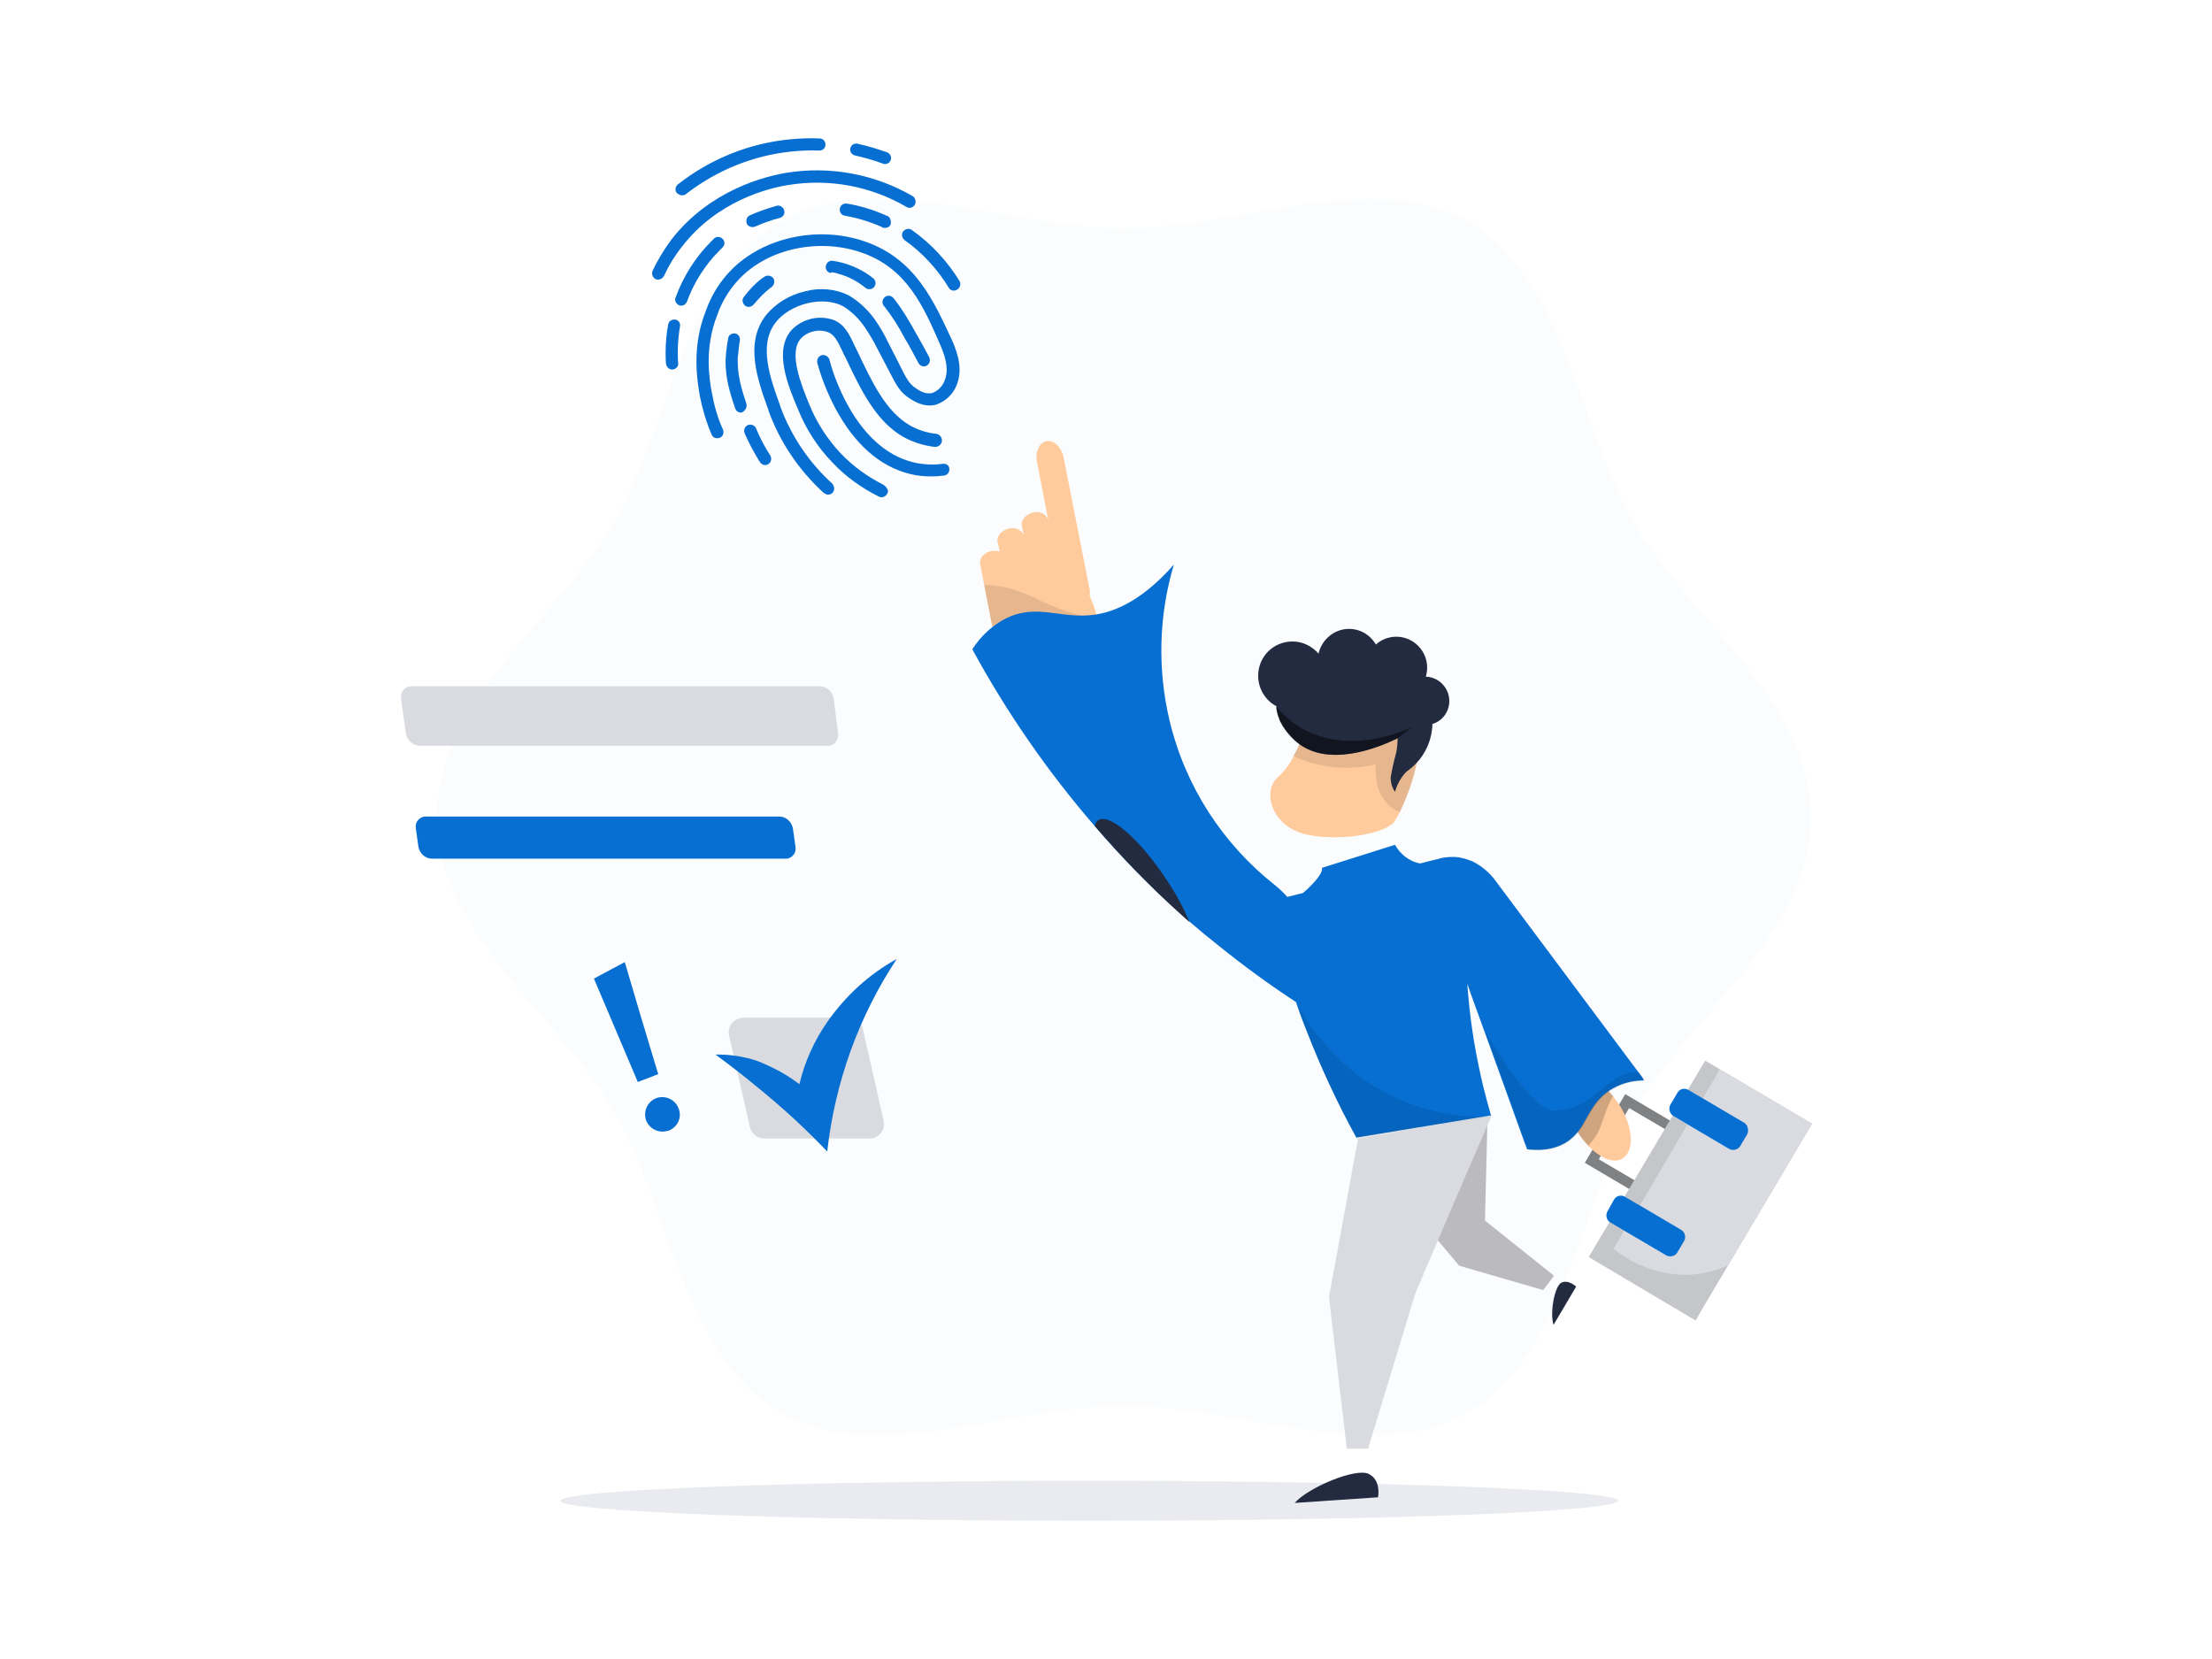 <svg xmlns="http://www.w3.org/2000/svg" width="800" height="600" fill="none" viewBox="0 0 800 600">
    <style>
        :where(.theme-dark, [data-theme="dark"]) .tblr-illustrations-fingerprint-a { fill: black; opacity: 0.07; } :where(.theme-dark, [data-theme="dark"]) .tblr-illustrations-fingerprint-b { fill: #1D2535; } :where(.theme-dark, [data-theme="dark"]) .tblr-illustrations-fingerprint-c { fill: #454C5E; }
        @media (prefers-color-scheme: dark) { .tblr-illustrations-fingerprint-a { fill: black; opacity: 0.07; } .tblr-illustrations-fingerprint-b { fill: #1D2535; } .tblr-illustrations-fingerprint-c { fill: #454C5E; } }
    </style>
    <path d="M158 295.5C158 337.561 202.548 367.988 222.048 401.994C242.265 437.074 247.095 490.59 282.161 510.815C316.153 530.503 364.457 508.488 406.5 508.488C448.543 508.488 496.847 530.503 530.839 510.815C565.905 490.59 570.735 437.074 590.952 401.994C610.631 367.988 655 337.561 655 295.5C655 253.439 610.452 223.012 590.952 189.006C570.735 153.926 565.905 100.41 530.839 80.185C496.847 60.497 448.543 82.512 406.5 82.512C364.457 82.512 316.153 60.497 282.161 80.185C247.095 100.41 242.265 153.926 222.048 189.006C202.369 222.833 158 253.439 158 295.5Z" fill="#066FD1" style="fill: #066FD1; fill: #066FD1;" opacity="0.02" class="tblr-illustrations-fingerprint-a"/>
    <path d="M596.591 434.364L573.181 420.538L587.792 395.714L611.202 409.54L596.591 434.364ZM578.208 419.281L595.334 429.336L606.332 410.797L589.206 400.741L578.208 419.281Z" fill="#DADBE0"/>
    <path d="M596.591 434.364L573.181 420.538L587.792 395.714L611.202 409.54L596.591 434.364ZM578.208 419.281L595.334 429.336L606.332 410.797L589.206 400.741L578.208 419.281Z" fill="black" opacity="0.1"/>
    <path d="M596.591 434.364L573.181 420.538L587.792 395.714L611.202 409.54L596.591 434.364ZM578.208 419.281L595.334 429.336L606.332 410.797L589.206 400.741L578.208 419.281Z" fill="black" opacity="0.35"/>
    <path d="M655.352 406.397L622.043 386.758L616.701 383.616L610.417 394.142L615.759 397.285L630.685 406.083C632.099 406.869 632.57 408.754 631.784 410.168L629.271 414.41C628.485 415.824 626.6 416.296 625.186 415.51L610.26 406.712L604.918 403.569L602.561 407.497L589.678 429.179L587.478 432.793L592.82 435.935L607.746 444.733C609.16 445.519 609.631 447.404 608.846 448.818L606.332 452.903C605.546 454.317 603.661 454.789 602.247 454.003L587.478 445.048L582.136 441.905L574.595 454.632L613.245 477.57L616.701 471.6L655.352 406.397Z" fill="#DADBE0"/>
    <path d="M655.352 406.397L622.043 386.758L616.701 383.616L610.417 394.142L615.759 397.285L630.685 406.083C632.099 406.869 632.57 408.754 631.784 410.168L629.271 414.41C628.485 415.824 626.6 416.296 625.186 415.51L610.26 406.712L604.918 403.569L602.561 407.497L589.678 429.179L587.478 432.793L592.82 435.935L607.746 444.733C609.16 445.519 609.631 447.404 608.846 448.818L606.332 452.903C605.546 454.317 603.661 454.789 602.247 454.003L587.478 445.048L582.136 441.905L574.595 454.632L613.245 477.57L616.701 471.6L655.352 406.397Z" fill="black" opacity="0.1"/>
    <path d="M655.351 406.397L622.043 386.758L615.758 397.285L630.684 406.083C632.098 406.869 632.57 408.754 631.784 410.168L629.27 414.41C628.485 415.824 626.599 416.296 625.185 415.51L610.259 406.712L608.06 410.482L595.333 432.164L593.134 435.935L608.06 444.733C609.474 445.519 609.945 447.404 609.159 448.818L606.646 453.06C605.86 454.474 603.975 454.946 602.561 454.16L587.478 445.047L583.55 451.646C591.091 457.774 600.518 461.073 610.102 461.073C615.13 460.916 620.157 459.816 624.871 457.774L655.351 406.397Z" fill="#DADBE0"/>
    <path d="M607.903 444.733L592.977 435.935L587.635 432.793C586.221 432.007 584.493 432.478 583.708 433.892L581.351 438.134C580.565 439.548 581.037 441.277 582.294 442.062L587.635 445.205L602.561 454.003C603.975 454.789 605.861 454.317 606.646 452.903L609.16 448.661C609.789 447.247 609.317 445.519 607.903 444.733ZM630.842 406.083L615.916 397.285L610.574 394.142C609.16 393.357 607.432 393.828 606.646 395.242L604.132 399.484C603.347 400.898 603.818 402.627 605.075 403.569L610.417 406.712L625.343 415.51C626.757 416.296 628.642 415.824 629.428 414.41L631.942 410.168C632.57 408.754 632.099 406.869 630.842 406.083Z" fill="#066FD1" style="fill: #066FD1; fill: #066FD1;"/>
    <path d="M493.209 416.924L527.774 457.774L558.097 466.572L562.025 461.387L537.044 441.434L537.987 404.041L493.209 416.924Z" fill="#DADBE0"/>
    <path d="M393.913 550C499.515 550 585.122 546.764 585.122 542.773C585.122 538.781 499.515 535.545 393.913 535.545C288.312 535.545 202.705 538.781 202.705 542.773C202.705 546.764 288.312 550 393.913 550Z" fill="#D6D8E2" opacity="0.5" class="tblr-illustrations-fingerprint-b"/>
    <path d="M570.981 410.011C571.924 411.582 573.181 412.996 574.438 414.41C578.994 419.124 584.179 421.166 587.321 418.652C591.249 415.51 590.463 406.712 585.278 399.013C584.65 398.227 584.021 397.285 583.393 396.499C578.522 390.372 572.395 387.544 568.781 390.372C565.011 393.357 565.796 402.155 570.981 410.011Z" fill="#FFCB9D" style="fill: #FFCB9D; fill: #FFCB9D;"/>
    <path d="M570.981 410.011C571.924 411.582 573.181 412.996 574.438 414.41C574.752 414.096 575.066 413.625 575.38 413.31C579.779 408.283 579.308 403.726 582.922 397.285C583.079 396.97 583.236 396.813 583.393 396.499C578.522 390.372 572.395 387.544 568.781 390.372C565.011 393.357 565.796 402.155 570.981 410.011Z" fill="black" opacity="0.19"/>
    <path d="M398.627 232.786C397.998 226.815 396.427 220.845 394.07 215.346C394.228 214.403 394.228 213.304 393.913 212.361L384.644 165.384C383.858 161.613 381.187 159.099 378.516 159.57C375.845 160.042 374.274 163.498 375.06 167.269L379.145 188.165C378.673 186.123 376.159 184.709 373.646 185.337C371.132 185.966 369.089 188.008 369.561 190.208L371.289 198.849L370.346 193.979C369.875 191.779 367.361 190.522 364.847 191.15C362.333 191.779 360.448 193.821 360.762 195.864L361.548 199.478C360.605 199.163 359.662 199.163 358.563 199.32C355.892 199.792 354.006 201.991 354.478 204.034L359.662 230.586C360.134 232.472 361.862 233.571 363.747 233.571L363.905 234.043C366.104 244.569 370.66 253.211 375.845 258.395C379.616 262.166 383.701 263.894 387.629 263.109C395.799 261.381 400.355 248.34 398.627 232.786Z" fill="#FFCB9D" style="fill: #FFCB9D; fill: #FFCB9D;"/>
    <path d="M395.013 223.202C397.056 241.427 391.871 256.824 381.973 258.867C379.93 259.338 377.73 259.181 375.845 258.395C370.503 253.368 366.104 244.569 363.904 234.043L363.747 233.571C361.862 233.571 360.134 232.314 359.662 230.586L355.892 211.575C358.405 211.575 360.919 211.89 363.433 212.361L364.062 212.518C364.847 212.675 365.476 212.832 366.261 213.146C369.246 214.089 372.074 215.189 374.745 216.446C380.559 219.431 386.529 221.631 392.814 223.045C393.599 223.045 394.228 223.045 395.013 223.202Z" fill="black" opacity="0.1"/>
    <path d="M468.229 543.558L498.394 541.516C498.394 541.516 499.651 535.231 494.938 533.032C490.225 530.832 473.256 537.902 468.229 543.558Z" fill="#232B41" class="tblr-illustrations-fingerprint-c"/>
    <path d="M493.209 416.924L527.774 457.774L558.097 466.572L562.025 461.387L537.044 441.434L537.987 404.041L493.209 416.924Z" fill="black" opacity="0.15"/>
    <path d="M539.401 403.569C530.132 424.937 521.019 446.304 511.906 467.672L494.781 523.919H487.082L480.641 469.086L491.167 411.739L539.401 403.569Z" fill="#DADBE0"/>
    <path d="M561.869 479.141L570.038 465.315C570.038 465.315 567.21 462.644 564.697 463.901C562.183 465.158 560.455 475.056 561.869 479.141Z" fill="#232B41" class="tblr-illustrations-fingerprint-c"/>
    <path d="M593.92 389.586L592.977 388.329L590.621 385.187C573.809 362.719 556.998 340.095 540.187 317.628C537.987 314.957 535.159 312.757 532.174 311.343H532.017C530.603 310.715 529.189 310.4 527.775 310.086C525.732 309.772 523.69 309.929 521.647 310.243C519.448 310.872 517.091 311.343 514.891 311.972L513.477 312.286C509.707 311.5 506.407 308.986 504.522 305.53L478.127 313.857C478.598 316.056 474.042 320.613 471.214 322.97L465.557 324.384C464.301 322.97 462.887 321.556 461.315 320.299C442.147 305.216 428.636 284.319 422.979 260.595C418.58 242.056 419.052 222.573 424.551 204.191C411.981 218.488 400.983 222.259 392.971 222.573C382.601 223.202 374.117 218.488 363.747 223.673C358.877 226.187 354.635 230.115 351.649 234.828C364.061 257.61 378.83 278.977 395.799 298.617C405.54 309.929 415.909 320.613 427.064 330.511L430.05 333.182C433.663 336.324 437.277 339.309 440.89 342.138C449.846 349.365 459.116 356.121 468.7 362.405C469.8 365.705 471.056 369.161 472.47 372.618C477.655 385.972 483.626 398.856 490.539 411.425C506.879 408.754 523.061 406.083 539.244 403.412C538.301 400.113 537.359 396.656 536.416 392.885C533.902 382.359 532.017 371.518 531.074 360.677C530.917 359.42 530.917 358.32 530.76 357.221C530.76 356.749 530.76 356.121 530.603 355.649C531.231 357.221 531.703 358.949 532.331 360.52C533.902 364.762 535.316 368.847 536.887 373.089C541.444 385.658 546 398.227 550.556 410.954L552.285 415.667H552.442C559.669 416.453 564.068 414.724 566.896 412.839C573.809 408.126 573.809 400.741 580.879 395.242C584.179 392.728 588.264 391.157 592.506 390.843C593.292 390.843 593.92 390.686 594.548 390.686L593.92 389.586Z" fill="#066FD1" style="fill: #066FD1; fill: #066FD1;"/>
    <path d="M515.205 258.395C514.734 261.695 514.106 266.408 513.006 272.379C512.849 273.636 512.534 274.735 512.534 275.207C511.277 281.648 509.078 287.776 506.25 293.746L504.364 297.046C502.008 300.974 486.139 304.587 472.942 301.916C459.744 299.245 456.13 285.891 462.415 280.863C464.614 278.82 466.5 276.307 467.757 273.636C469.642 270.022 471.37 266.408 472.784 262.638C473.57 260.438 474.041 259.024 474.041 259.024L485.354 250.854L510.492 253.054C509.863 257.296 510.649 260.281 511.906 260.595C513.163 260.909 514.891 258.867 515.205 258.395Z" fill="#FFCB9D" style="fill: #FFCB9D; fill: #FFCB9D;"/>
    <path d="M515.205 258.395C514.734 261.695 514.106 266.408 513.006 272.379C512.849 273.636 512.534 274.735 512.534 275.207C511.278 281.648 509.078 287.776 506.25 293.746C504.679 293.118 503.265 292.175 502.008 290.918C500.594 289.504 499.651 287.933 498.866 286.205C498.08 284.319 497.766 282.434 497.609 280.392C497.451 279.135 497.452 277.878 497.452 276.464C487.553 278.82 477.027 277.721 467.757 273.478C469.642 269.865 471.37 266.251 472.785 262.48C473.57 260.281 474.041 258.867 474.041 258.867L485.354 250.697L510.492 252.896C509.864 257.139 510.649 260.124 511.906 260.438C513.163 260.752 514.891 258.867 515.205 258.395Z" fill="black" opacity="0.1"/>
    <path d="M524.161 253.525C524.161 248.811 520.391 244.884 515.677 244.726C515.992 243.627 516.149 242.527 516.149 241.427C516.149 235.3 511.121 230.272 504.994 230.272C502.165 230.272 499.494 231.372 497.609 233.1C495.724 229.801 492.11 227.444 487.868 227.444C482.526 227.444 477.97 231.372 476.87 236.399C474.513 233.728 471.214 232 467.443 232C460.53 232 455.031 237.499 455.031 244.412C455.031 249.126 457.702 253.368 461.63 255.41V255.567C461.787 257.139 462.101 258.553 462.73 259.967V260.124C462.887 260.595 463.201 261.224 463.515 261.695C463.672 261.852 463.672 262.009 463.829 262.323C465.086 264.366 466.658 266.251 468.386 267.822C479.698 278.192 498.709 270.336 505.465 267.037V267.194C505.465 268.608 505.308 269.865 505.151 271.122C504.994 271.75 504.994 272.064 504.994 272.222C504.836 272.379 504.836 272.693 504.836 272.693C504.051 275.521 503.422 278.349 502.951 281.177C502.951 283.062 503.422 284.791 504.522 286.362C505.308 283.691 506.565 281.334 508.45 279.292L510.807 277.406C514.735 273.95 517.248 269.236 517.877 264.052C518.034 263.266 518.034 262.638 518.034 261.852C521.648 260.752 524.161 257.453 524.161 253.525ZM430.207 333.496L427.222 330.825C416.067 320.77 405.697 310.086 395.956 298.774C396.113 297.988 396.427 297.203 397.056 296.731C400.827 293.746 411.825 303.016 421.409 317.47C424.865 322.498 427.85 327.84 430.207 333.496Z" fill="#232B41" class="tblr-illustrations-fingerprint-c"/>
    <path d="M319.441 175.282C313.784 172.454 308.6 168.683 304.201 164.127C299.33 158.942 295.402 152.972 292.731 146.373C289.903 139.46 285.033 127.676 289.589 122.491C292.103 119.82 296.031 118.878 299.487 120.135C301.687 121.077 302.786 122.963 304.829 127.362C304.986 127.833 305.3 128.462 305.615 128.933C311.271 140.874 316.613 152.186 326.668 157.999C330.124 159.885 333.895 161.142 337.98 161.613C339.237 161.77 340.494 160.827 340.651 159.57C340.808 158.314 339.866 157.057 338.609 156.899C335.309 156.585 332.01 155.485 329.182 153.914C320.383 148.887 315.356 138.203 310.014 126.891C309.7 126.419 309.542 125.791 309.228 125.319C307.186 120.92 305.457 117.307 301.53 115.735C296.188 113.85 290.217 115.264 286.289 119.349C279.691 126.734 285.033 139.617 288.646 148.101C291.474 155.171 295.716 161.77 301.058 167.269C305.772 172.297 311.428 176.382 317.712 179.524C318.027 179.681 318.341 179.838 318.812 179.838C320.069 179.838 321.169 178.738 321.169 177.481C320.855 176.539 320.226 175.753 319.441 175.282Z" fill="#066FD1" style="fill: #066FD1; fill: #066FD1;"/>
    <path d="M312.685 87.298C295.716 81.484 275.763 85.884 264.136 97.982C260.208 102.067 257.223 106.937 255.338 112.279C249.839 125.948 252.353 138.517 253.138 143.388C254.081 148.101 255.495 152.815 257.38 157.214C257.852 158.314 259.109 158.785 260.366 158.314C261.465 157.842 261.937 156.585 261.465 155.328C259.58 151.243 258.323 146.844 257.537 142.445C256.595 137.574 254.552 126.262 259.423 113.85C261.151 108.98 263.822 104.58 267.436 100.81C277.805 89.969 295.873 86.041 311.271 91.226C327.925 96.882 333.895 110.551 340.18 125.005C342.536 130.504 343.008 134.432 341.594 137.732C340.808 139.774 339.237 141.345 337.195 142.131C334.681 142.759 332.324 141.188 331.224 140.402C328.867 138.831 327.925 137.26 324.782 130.818C323.84 129.09 322.74 126.734 321.326 124.063C319.912 121.077 318.184 118.092 316.298 115.421C313.784 111.965 310.642 108.98 306.871 106.78C302.001 104.423 296.345 103.952 291.16 105.366C285.661 106.623 280.633 109.608 277.02 114.007C269.164 124.063 274.034 137.574 277.962 148.415V148.572C282.047 159.885 288.96 170.097 297.916 178.267C298.387 178.581 298.859 178.896 299.487 178.896C300.744 178.896 301.687 177.953 301.687 176.696C301.687 176.067 301.372 175.439 301.058 174.968C292.574 167.269 286.132 157.685 282.204 147.001V146.844C278.591 136.946 274.192 124.848 280.476 116.678C285.818 109.765 297.602 106.937 304.829 110.708C307.971 112.593 310.642 115.264 312.685 118.249C314.413 120.763 315.984 123.434 317.398 126.262C318.812 128.933 319.912 131.133 320.855 132.861C324.154 139.303 325.411 141.817 328.867 144.016C330.281 144.959 334.052 147.473 338.451 146.373C341.751 145.273 344.579 142.759 345.836 139.617C348.35 133.961 346.464 127.99 344.422 123.277C337.666 108.822 331.067 93.582 312.685 87.298Z" fill="#066FD1" style="fill: #066FD1; fill: #066FD1;"/>
    <path d="M340.966 167.74C337.509 168.212 334.053 168.055 330.596 167.269C308.914 162.241 300.744 133.332 299.959 130.033C299.644 128.933 298.388 128.148 297.131 128.462C296.031 128.776 295.402 129.876 295.56 131.133C296.502 134.746 305.143 165.855 329.496 171.511C332.01 172.14 334.524 172.297 337.038 172.297C338.609 172.297 340.023 172.14 341.437 171.983C342.694 171.825 343.479 170.726 343.322 169.469C343.322 168.369 342.223 167.583 340.966 167.74ZM278.434 104.266C278.434 104.266 278.748 104.109 279.062 103.795C280.005 103.166 280.319 101.752 279.691 100.653C279.063 99.71 277.648 99.396 276.549 100.024L275.606 100.653C273.092 102.538 270.893 104.895 269.007 107.408C268.222 108.351 268.536 109.765 269.479 110.551C270.421 111.336 271.835 111.022 272.621 110.079C274.349 108.037 276.234 105.994 278.434 104.266ZM269.95 146.059C268.064 140.402 266.808 135.846 266.808 130.504C266.808 129.719 266.808 128.933 266.965 128.148C267.122 126.419 267.279 124.691 267.593 123.12C267.75 121.863 266.965 120.763 265.865 120.606C264.608 120.449 263.508 121.235 263.351 122.334C263.037 124.22 262.723 126.105 262.565 127.99C262.565 128.933 262.408 129.876 262.408 130.661C262.408 136.632 263.822 141.659 265.865 147.63C266.179 148.572 266.965 149.201 267.907 149.201C268.064 149.201 268.379 149.201 268.536 149.044C269.636 148.415 270.264 147.158 269.95 146.059ZM300.744 98.453C301.687 98.61 302.63 98.767 303.415 99.081C306.872 100.024 310.171 101.752 312.999 104.109C313.942 104.895 315.356 104.738 316.142 103.795C316.927 102.852 316.77 101.438 315.827 100.653C312.528 97.982 308.6 96.096 304.515 94.996C303.415 94.682 302.473 94.525 301.373 94.368C300.116 94.054 299.016 94.839 298.702 96.096C298.388 97.353 299.173 98.453 300.43 98.767L300.744 98.453ZM278.591 164.755C276.549 161.613 274.82 158.314 273.406 154.857C272.935 153.757 271.521 153.286 270.421 153.757C269.321 154.229 268.85 155.643 269.321 156.742C270.893 160.356 272.778 163.813 274.82 167.112C275.292 167.74 275.92 168.212 276.706 168.212C277.177 168.212 277.491 168.055 277.806 167.898C278.905 167.269 279.22 165.855 278.591 164.755C278.591 164.912 278.591 164.912 278.591 164.755ZM327.297 122.491C329.025 125.319 330.596 128.305 332.167 131.29C332.796 132.39 334.053 132.861 335.152 132.233C336.252 131.604 336.566 130.347 336.095 129.247C334.524 126.262 332.796 123.12 331.067 120.135C328.711 115.893 326.197 111.651 323.212 107.88C322.426 106.937 321.169 106.623 320.069 107.408C319.127 108.194 318.812 109.451 319.598 110.551C319.598 110.551 319.598 110.708 319.755 110.708C322.583 114.321 325.097 118.249 327.297 122.491ZM320.855 78.028H320.698C316.142 75.986 311.271 74.414 306.243 73.629C304.986 73.472 303.887 74.257 303.729 75.514C303.572 76.771 304.358 77.871 305.615 78.028C310.171 78.814 314.728 80.228 318.97 82.113L319.127 82.27C319.441 82.427 319.755 82.427 320.069 82.427C321.012 82.427 321.798 81.956 322.112 81.17C322.426 79.913 321.955 78.499 320.855 78.028ZM280.948 74.414C277.648 75.357 274.349 76.457 271.207 77.871C270.107 78.342 269.636 79.756 270.107 80.856C270.421 81.642 271.207 82.113 272.149 82.113C272.464 82.113 272.778 82.113 273.092 81.956C275.92 80.699 278.905 79.599 282.048 78.814C283.305 78.499 283.933 77.243 283.619 76.143C283.305 74.886 282.048 74.1 280.948 74.414ZM244.183 115.578C242.926 115.421 241.826 116.207 241.669 117.307C241.041 120.606 240.727 124.063 240.727 127.362C240.727 128.776 240.727 130.19 240.884 131.604C241.041 132.704 241.983 133.647 243.083 133.647H243.24C244.497 133.489 245.44 132.547 245.283 131.29C245.126 130.033 245.126 128.619 245.126 127.362C245.126 124.22 245.44 121.077 245.911 118.092C246.226 116.992 245.44 115.736 244.183 115.578ZM261.309 89.497C262.251 88.555 262.251 87.298 261.309 86.355C260.523 85.57 259.266 85.412 258.323 86.198L257.224 87.298C251.567 92.954 247.168 99.867 244.34 107.566C243.869 108.665 244.497 109.922 245.597 110.394C245.911 110.551 246.068 110.551 246.383 110.551C247.325 110.551 248.111 109.922 248.425 109.137C250.939 102.224 255.024 95.782 260.209 90.597L261.309 89.497ZM347.093 101.752C342.694 94.525 336.724 88.083 329.81 83.213C328.868 82.427 327.454 82.742 326.668 83.684C325.883 84.627 326.197 86.041 327.14 86.826C333.581 91.383 339.08 97.353 343.165 104.109C343.794 105.209 345.208 105.366 346.15 104.738C347.25 104.109 347.564 102.852 347.093 101.752Z" fill="#066FD1" style="fill: #066FD1; fill: #066FD1;"/>
    <path d="M285.347 66.873C299.959 64.516 315.042 67.344 327.925 74.886C329.025 75.514 330.282 75.043 330.91 73.943C331.382 72.843 331.067 71.586 330.125 70.958C316.299 62.945 300.273 59.96 284.561 62.474C276.706 63.731 256.752 68.758 242.926 86.512C240.255 90.126 237.898 93.897 236.013 97.982C235.542 99.081 236.013 100.338 237.113 100.967C237.427 101.124 237.741 101.124 238.056 101.124C238.841 101.124 239.627 100.653 240.098 99.867C241.826 96.096 244.026 92.483 246.54 89.34C259.266 72.686 277.963 67.973 285.347 66.873ZM309.071 56.189C312.528 56.975 315.984 57.917 319.284 59.174C319.598 59.331 319.755 59.331 320.069 59.331C321.326 59.331 322.269 58.389 322.269 57.132C322.269 56.189 321.64 55.404 320.855 55.089C317.241 53.832 313.628 52.733 310.014 51.947C308.757 51.79 307.657 52.575 307.5 53.832C307.343 54.775 307.971 55.875 309.071 56.189ZM246.697 70.644C247.325 70.644 247.797 70.487 248.111 70.172C259.266 61.531 272.464 56.189 286.447 54.775C289.746 54.461 293.046 54.304 296.345 54.461C297.602 54.461 298.545 53.518 298.545 52.261C298.545 51.004 297.602 50.062 296.345 50.062C292.888 49.904 289.432 50.062 285.818 50.376C271.05 51.79 256.909 57.446 245.126 66.716C244.183 67.501 244.026 68.915 244.811 69.858C245.44 70.329 246.068 70.644 246.697 70.644Z" fill="#066FD1" style="fill: #066FD1; fill: #066FD1;"/>
    <path d="M299.173 269.708H151.957C149.286 269.708 147.086 267.665 146.772 265.151L145.044 252.739C144.729 250.54 146.143 248.497 148.343 248.183H296.345C299.016 248.183 301.215 250.226 301.53 252.739L303.101 265.151C303.415 267.351 302.001 269.393 299.958 269.708C299.644 269.551 299.33 269.708 299.173 269.708Z" fill="#DADBE0"/>
    <path d="M283.933 310.557H156.199C153.842 310.557 151.8 308.672 151.329 306.315L150.386 299.559C150.072 297.517 151.329 295.789 153.371 295.317H281.891C284.247 295.317 286.29 297.203 286.761 299.559L287.704 306.315C288.018 308.358 286.761 310.086 284.719 310.557H283.933Z" fill="#066FD1" style="fill: #066FD1; fill: #066FD1;"/>
    <path d="M314.255 411.739H276.391C273.877 411.739 271.835 410.011 271.206 407.654L263.665 374.503C263.036 371.675 264.764 368.847 267.75 368.219C268.064 368.061 268.535 368.061 268.849 368.061H306.871C309.385 368.061 311.427 369.79 312.056 372.146L319.597 405.455C320.226 408.283 318.34 411.111 315.512 411.739C315.041 411.582 314.727 411.739 314.255 411.739Z" fill="#DADBE0"/>
    <path d="M245.44 400.898C244.183 397.599 240.57 396.028 237.427 397.128C234.128 398.385 232.557 401.998 233.656 405.14C234.913 408.44 238.527 410.011 241.669 408.911H241.826C245.126 407.654 246.697 404.041 245.44 400.898ZM225.958 347.951L214.803 353.921L230.671 391.314L238.056 388.486C233.971 374.974 229.886 361.463 225.958 347.951ZM271.05 382.83C274.035 383.616 276.863 384.873 279.691 386.287C282.99 387.858 286.133 389.9 289.118 392.1C291.003 384.087 294.46 376.388 299.173 369.633C305.772 360.206 314.256 352.35 324.312 346.851C310.485 367.747 302.001 391.471 299.173 416.453C296.188 413.31 292.26 409.383 287.39 404.826C281.576 399.484 277.02 395.714 273.721 393.043C269.793 389.743 264.765 385.815 258.795 381.416C262.88 381.259 267.122 381.887 271.05 382.83Z" fill="#066FD1" style="fill: #066FD1; fill: #066FD1;"/>
    <path d="M594.862 390.843C594.234 390.843 593.448 390.843 592.82 391C588.578 391.314 584.65 392.885 581.193 395.399C574.123 400.898 574.123 408.283 567.21 412.996C564.382 414.881 559.983 416.767 552.756 415.824L550.87 410.954C546.314 398.384 541.758 385.815 537.201 373.089C543.643 384.087 555.269 401.841 562.34 401.684C572.709 401.527 577.108 394.771 584.964 389.743C587.321 388.329 590.149 387.701 592.82 387.858L593.762 389.115L594.862 390.843ZM539.401 403.726C523.061 406.397 506.878 409.068 490.695 411.739C483.782 399.327 477.655 386.287 472.627 372.932C471.37 369.475 470.113 366.019 468.856 362.719C494.152 408.597 539.401 403.726 539.401 403.726Z" fill="black" opacity="0.1"/>
    <path d="M505.308 267.037C498.552 270.336 479.698 278.192 468.229 267.822C466.5 266.251 464.929 264.366 463.672 262.323C463.515 262.166 463.515 262.009 463.358 261.695C463.044 261.224 462.73 260.595 462.572 260.124V259.967C461.944 258.553 461.63 257.139 461.473 255.567C464.144 258.553 467.129 261.224 470.585 263.266C487.711 273.164 507.193 264.523 510.335 263.109L510.65 262.952C508.921 264.366 507.193 265.78 505.308 267.037Z" fill="black" opacity="0.5"/>
</svg>
